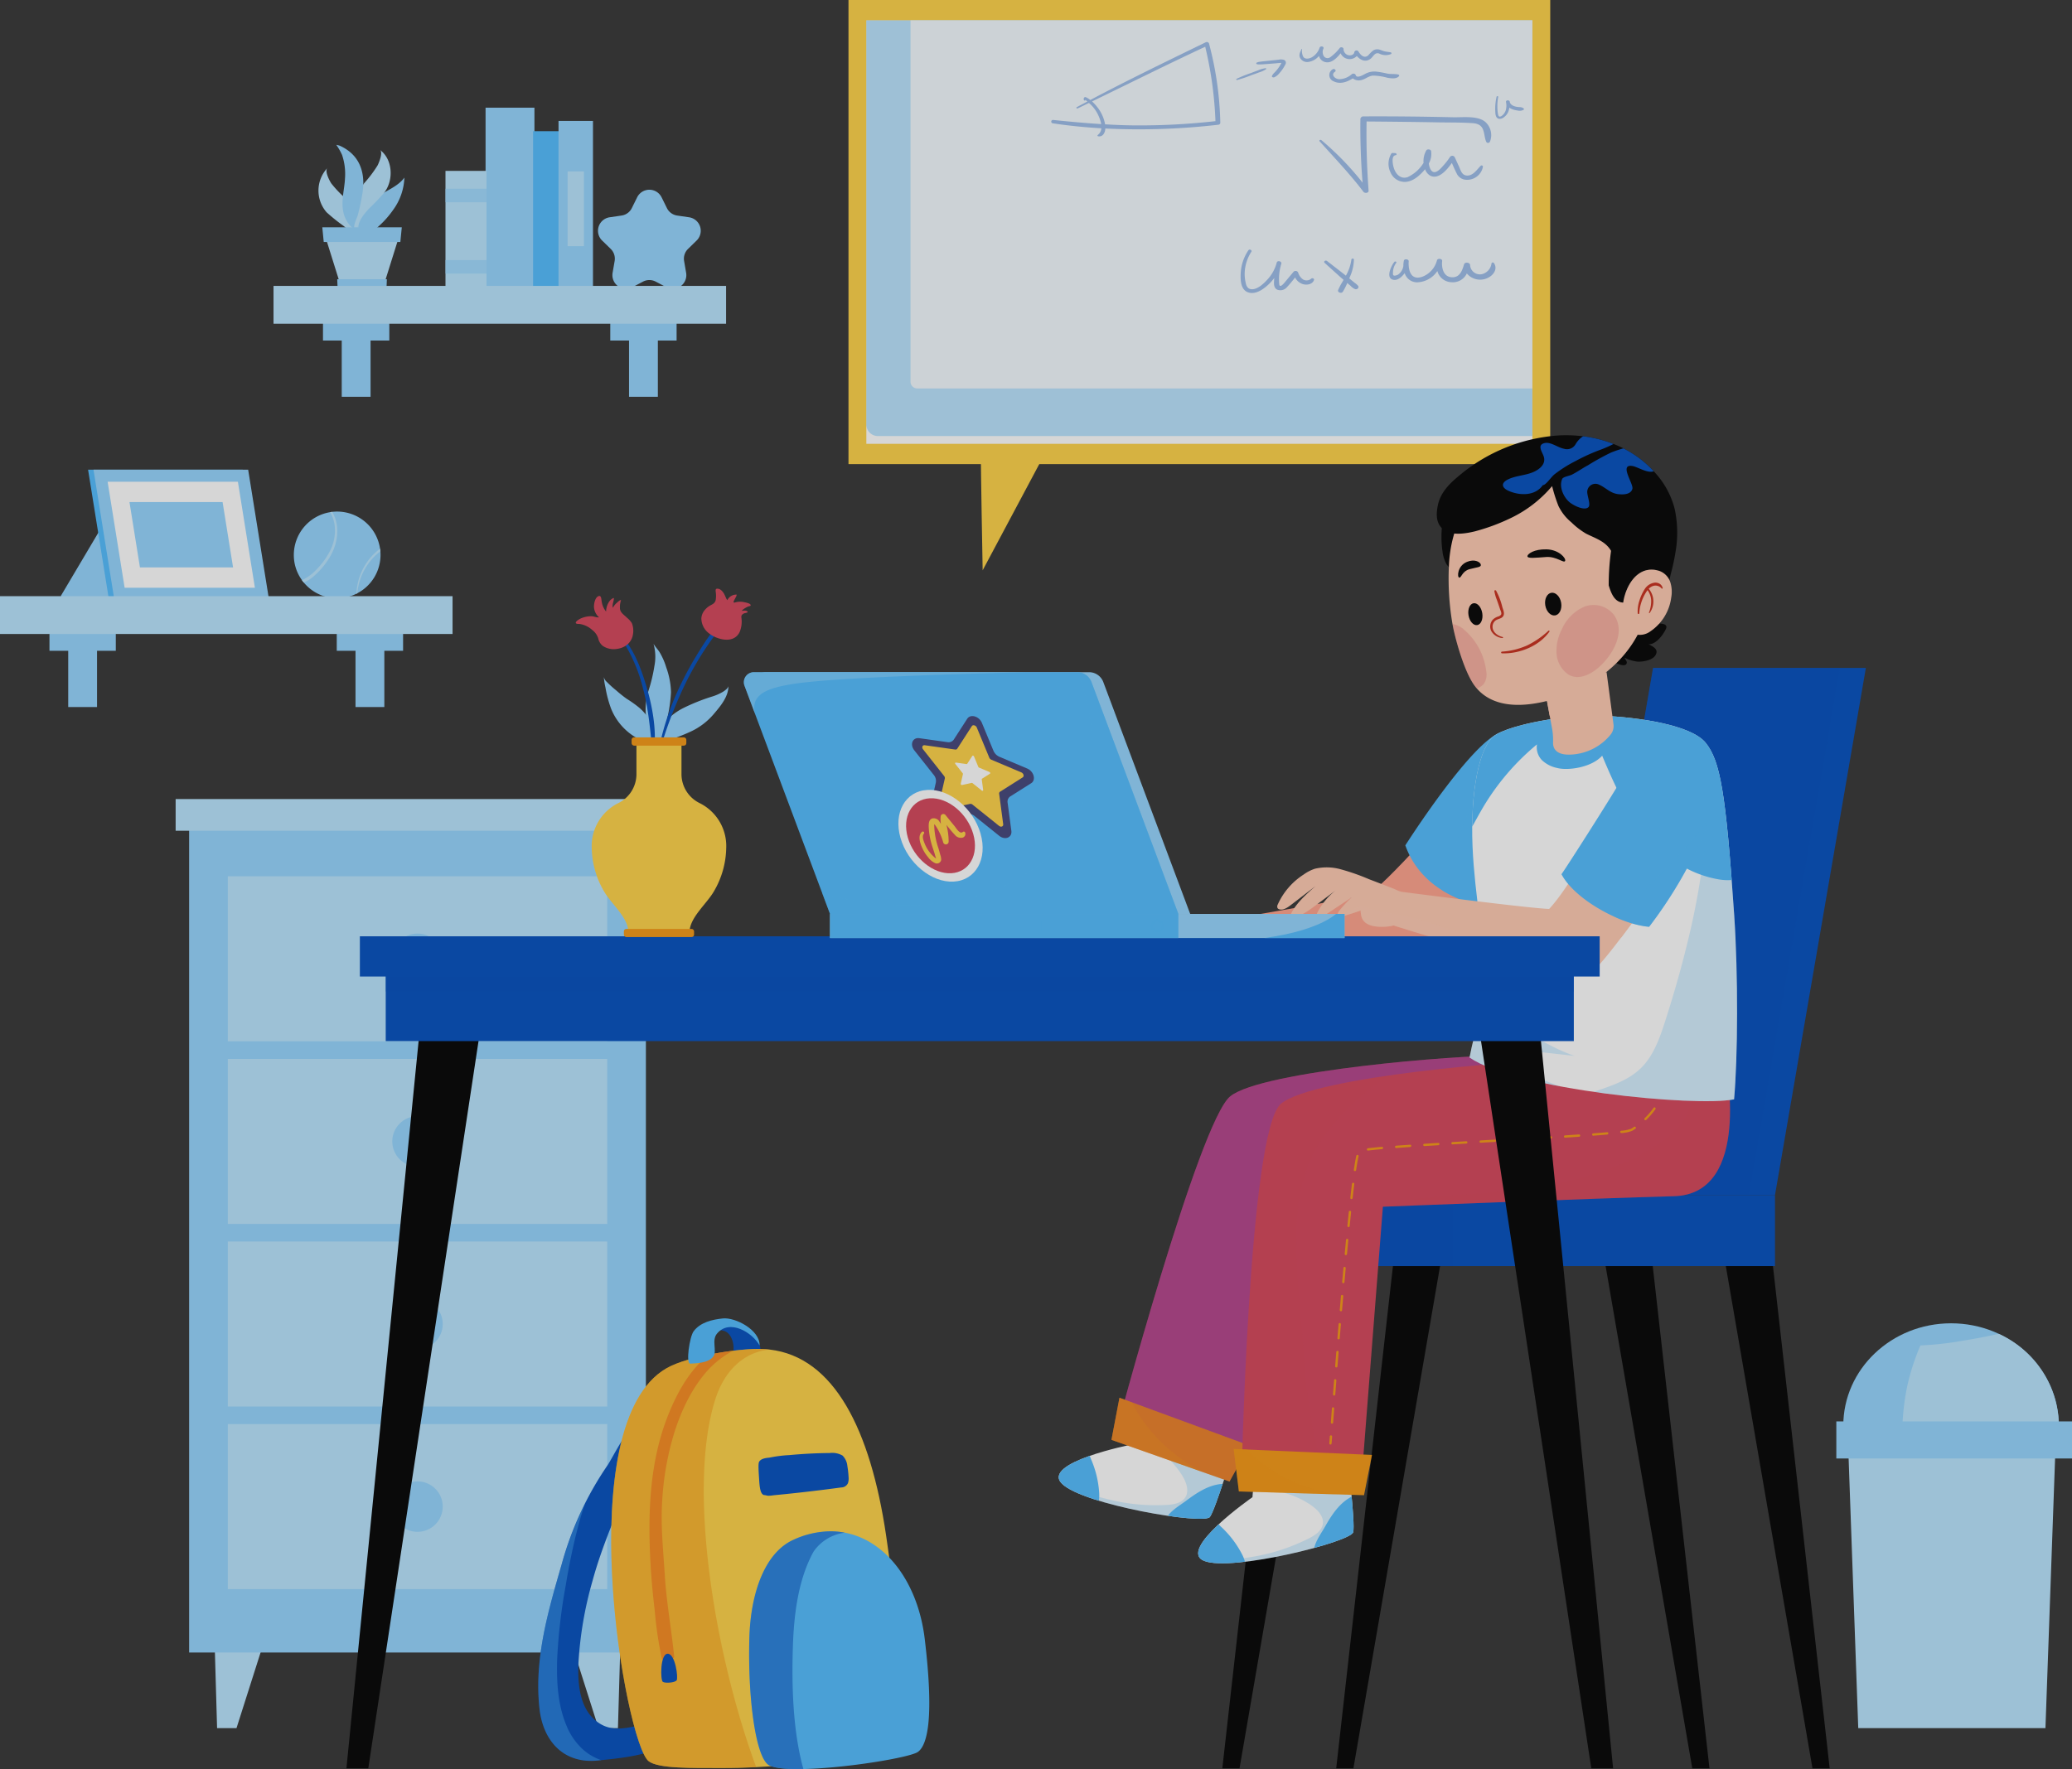<svg xmlns="http://www.w3.org/2000/svg" xmlns:xlink="http://www.w3.org/1999/xlink" width="531.728" height="454.121" viewBox="0 0 531.728 454.121"><rect x="0" y="0" width="531.728" height="454.121" fill="#333333" stroke="none"/><defs><style>.a,.j{fill:#fff;}.ad,.ae,.b{fill:#ffc9b0;}.aj,.c{opacity:0.8;}.d{fill:#b8e5ff;}.ak,.e,.g{fill:#94d5ff;}.ab,.aj,.al,.am,.f,.i,.m,.s{fill:#50bcff;}.g{opacity:0.68;}.h{fill:#ffd245;}.i{opacity:0.4;}.j{opacity:0.83;}.k{opacity:0.36;}.l,.p,.q{fill:#004dbe;}.ab,.m{opacity:0.38;}.n,.w,.y{fill:#f59711;}.ak,.n{opacity:0.51;}.o{fill:#f55e11;opacity:0.5;}.p{opacity:0.54;}.q{opacity:0.45;}.ab,.ad,.ae,.ai,.al,.q,.s,.v,.x,.y,.z{mix-blend-mode:multiply;isolation:isolate;}.r{clip-path:url(#a);}.s{opacity:0.24;}.t{clip-path:url(#b);}.u,.x,.z{fill:#d44459;}.v{fill:#663bff;opacity:0.29;}.ae,.x{opacity:0.3;}.y{opacity:0.27;}.z{opacity:0.1;}.aa{fill:#ffa18b;}.ac{clip-path:url(#c);}.af{clip-path:url(#d);}.ag{opacity:0.21;}.ah{fill:#c72c19;}.al{opacity:0.35;}.am{opacity:0.46;}.an{fill:#414379;}</style><clipPath id="a"><path class="a" d="M191.442,364.052s-23.329,4.62-17.882,10.047,36.477,10.619,37.972,8.547,6.1-17.459,6.1-17.459l-21.543-9.731Z" transform="translate(-172.735 -355.456)"/></clipPath><clipPath id="b"><path class="a" d="M216.935,375.656s-19.52,13.585-12.356,16.373,37.675-4.894,38.215-7.393-1.41-18.44-1.41-18.44l-23.636-.278Z" transform="translate(-202.999 -365.918)"/></clipPath><clipPath id="c"><path class="a" d="M329.823,255.593c-2.151-31.634-3.6-39.5-7.3-44.133-3.667-4.589-17.2-6.6-26.723-6.969s-23.431,2.318-27.388,5.03-6.342,14.248-5.729,28.589c.531,12.422,3.145,25.624,3.039,31.373-.194,10.673-2.29,14.789-3.813,22.731,11.907,8.287,58,12.73,67.887,10.746C330.772,292.167,330.863,270.908,329.823,255.593Z" transform="translate(-261.912 -204.457)"/></clipPath><clipPath id="d"><path class="b" d="M277.926,197.372l16.231-2.348,1.775,13.377a3.48,3.48,0,0,1-.784,2.7,13.893,13.893,0,0,1-9.182,5c-4.978.582-5.607-1.7-5.538-3.125a17.166,17.166,0,0,0-.345-3.95Z" transform="translate(-277.926 -195.024)"/></clipPath></defs><g class="c" transform="translate(57.08 -49.076)"><g transform="translate(-57.08 76.717)"><g transform="translate(45.074 177.472)"><g transform="translate(10.006 216.56)"><path class="d" d="M-4.878,427.684H-9.86l-.63-21.933H2.1Z" transform="translate(10.49 -405.751)"/><path class="d" d="M73.916,427.684H78.9l.631-21.933H66.94Z" transform="translate(24.601 -405.751)"/></g><rect class="e" width="117.218" height="215.52" transform="translate(3.461 3.557)"/><g transform="translate(13.387 19.832)"><rect class="d" width="97.367" height="42.351"/><circle class="e" cx="6.478" cy="6.478" r="6.478" transform="translate(42.205 14.697)"/><g transform="translate(0 46.873)"><rect class="d" width="97.367" height="42.351"/><circle class="e" cx="6.478" cy="6.478" r="6.478" transform="translate(42.205 14.697)"/></g><g transform="translate(0 93.746)"><rect class="d" width="97.367" height="42.351"/><circle class="e" cx="6.478" cy="6.478" r="6.478" transform="translate(42.205 14.697)"/></g><g transform="translate(0 140.619)"><rect class="d" width="97.367" height="42.351"/><circle class="e" cx="6.478" cy="6.478" r="6.478" transform="translate(42.205 14.697)"/></g></g><rect class="d" width="124.14" height="8.135" transform="translate(0)"/></g><g transform="translate(0 0)"><g transform="translate(70.192)"><g transform="translate(11.535 9.532)"><path class="e" d="M20.217,104.028c-1.4-3.885,1.53-8.9,5.36-11.416,2.557-1.682,5.521-2.762,7.1-4.976a14.943,14.943,0,0,1-2.86,8.254A24.445,24.445,0,0,1,20.217,104.028Z" transform="translate(-10.627 -79.221)"/><path class="d" d="M21.638,105.757c.54-2.14-1.719-4.167-3.153-5.331a47.522,47.522,0,0,1-4.344-3.491A8.475,8.475,0,0,1,14.4,85.5c-.885.76.492,3.327.917,3.989a28.114,28.114,0,0,0,3.856,4.018C22.244,96.652,22.767,101.275,21.638,105.757Z" transform="translate(-12.05 -79.61)"/><path class="d" d="M20.971,102.377c-.706-1.96,1.331-4.329,2.63-5.711a54.068,54.068,0,0,0,3.926-4.14c2.444-3.236,2.1-8.579-1.192-10.925.921.577-.2,3.281-.56,3.991a31.471,31.471,0,0,1-3.418,4.548C19.619,93.719,19.493,98.271,20.971,102.377Z" transform="translate(-10.596 -80.321)"/><path class="e" d="M20.569,102.059c-.7-.169-1.383-1.1-1.719-1.591a7.745,7.745,0,0,1-1.2-3.118c-.462-2.775.381-5.49.5-8.166a15.2,15.2,0,0,0-.746-6.061,14.987,14.987,0,0,0-1.488-2.593,4.15,4.15,0,0,1,.927.235c5.546,2.5,6.717,7.648,5.659,12.917A47.262,47.262,0,0,1,21.426,98.6C21.1,99.633,20.306,101.018,20.569,102.059Z" transform="translate(-11.346 -80.518)"/><g transform="translate(0.983 21.175)"><path class="d" d="M28.71,112.389H17.278l-3.749-11.965H32.459Z" transform="translate(-12.763 -98.066)"/><path class="e" d="M28.783,111.6H16.2l-.079-1.891H28.861Z" transform="translate(-12.29 -96.374)"/><path class="e" d="M32.909,102.206H13.252l-.371-3.776h20.4Z" transform="translate(-12.881 -98.43)"/></g></g><path class="e" d="M89.048,92.222l1.365,2.765A3.5,3.5,0,0,0,93.047,96.9l3.053.445a3.5,3.5,0,0,1,1.939,5.967l-2.208,2.153a3.5,3.5,0,0,0-1.006,3.1l.521,3.041a3.5,3.5,0,0,1-5.077,3.687l-2.731-1.435a3.5,3.5,0,0,0-3.256,0l-2.73,1.435a3.5,3.5,0,0,1-5.077-3.687L77,108.563a3.5,3.5,0,0,0-1.006-3.1l-2.21-2.153a3.5,3.5,0,0,1,1.939-5.967l3.054-.445a3.5,3.5,0,0,0,2.634-1.914l1.365-2.765A3.5,3.5,0,0,1,89.048,92.222Z" transform="translate(10.542 -69.21)"/><g transform="translate(44.13)"><rect class="e" width="12.542" height="46.204" transform="translate(10.286)"/><rect class="f" width="7.15" height="40.168" transform="translate(22.483 6.035)"/><rect class="d" width="10.533" height="29.979" transform="translate(0 16.224)"/><rect class="g" width="10.533" height="3.477" transform="translate(0 20.803)"/><rect class="g" width="10.533" height="3.477" transform="translate(0 39.111)"/><rect class="e" width="8.84" height="42.804" transform="translate(29.011 3.4)"/><rect class="d" width="4.179" height="19.176" transform="translate(31.341 16.37)"/></g><g transform="translate(0 45.752)"><g transform="translate(12.695 8.857)"><g transform="translate(73.726 0)"><rect class="e" width="7.395" height="17.96" transform="translate(12.208 19.603) rotate(180)"/><rect class="e" width="17.02" height="5.165" transform="translate(17.02 5.165) rotate(180)"/></g><g transform="translate(0 0)"><rect class="e" width="7.395" height="17.96" transform="translate(12.208 19.603) rotate(180)"/><rect class="e" width="17.02" height="5.165" transform="translate(17.02 5.165) rotate(180)"/></g></g><rect class="d" width="116.137" height="9.708" transform="translate(116.137 9.708) rotate(180)"/></g></g><g transform="translate(0 92.931)"><g transform="translate(15.626)"><path class="e" d="M-22.2,158.771h-7.539a.623.623,0,0,0-.593.43l-13.487,22.756a.783.783,0,0,0,.7,1.029h13.126a.624.624,0,0,0,.593-.43l7.9-22.757A.783.783,0,0,0-22.2,158.771Z" transform="translate(43.863 -149.658)"/><path class="f" d="M-37.96,151.063H1.732l5.354,33.378H-32.607Z" transform="translate(44.938 -151.063)"/><path class="e" d="M-36.785,151.063H2.908l5.354,33.378H-31.431Z" transform="translate(45.152 -151.063)"/><path class="a" d="M-33.717,153.67H-.289l4.365,27.214H-29.352Z" transform="translate(45.711 -150.588)"/><path class="e" d="M-28.978,158.088h23.9l2.689,16.766h-23.9Z" transform="translate(46.575 -149.782)"/></g><g transform="translate(75.4 10.746)"><path class="e" d="M28.948,171.277a11.1,11.1,0,0,1-5.958,9.848.894.894,0,0,1-.213.106,10.885,10.885,0,0,1-4.954,1.17,11.107,11.107,0,0,1-8.571-4.043,5.8,5.8,0,0,1-.461-.6A10.958,10.958,0,0,1,6.7,171.277a11.135,11.135,0,0,1,9.316-10.971c.177-.035.355-.059.532-.083a11.144,11.144,0,0,1,12.283,9.47c.035.225.059.449.083.674C28.936,170.662,28.948,170.969,28.948,171.277Z" transform="translate(-6.698 -160.152)"/><path class="d" d="M15.514,171.987a20.349,20.349,0,0,1-3.925,4.67,9.243,9.243,0,0,1-2.66,1.691,5.8,5.8,0,0,1-.461-.6,11.817,11.817,0,0,0,3.629-2.636A18.969,18.969,0,0,0,15.786,170a11.336,11.336,0,0,0,1.052-6.479,9.036,9.036,0,0,0-.934-2.861,2.933,2.933,0,0,0-.213-.366c.177-.035.355-.059.532-.083.13.213.236.426.331.615C18.328,164.421,17.536,168.677,15.514,171.987Z" transform="translate(-6.375 -160.141)"/><path class="d" d="M26.434,168.9a12.584,12.584,0,0,0-1.371,1.147,15.328,15.328,0,0,0-4.552,9.612.893.893,0,0,1-.213.106,15.133,15.133,0,0,1,4.386-10.108,14.774,14.774,0,0,1,1.667-1.431C26.387,168.447,26.41,168.671,26.434,168.9Z" transform="translate(-4.22 -158.681)"/></g><g transform="translate(0 32.462)"><g transform="translate(12.695 8.857)"><g transform="translate(73.726 0)"><rect class="e" width="7.395" height="17.959" transform="translate(12.208 19.603) rotate(180)"/><rect class="e" width="17.02" height="5.165" transform="translate(17.02 5.165) rotate(180)"/></g><g transform="translate(0 0)"><rect class="e" width="7.395" height="17.959" transform="translate(12.208 19.603) rotate(180)"/><rect class="e" width="17.02" height="5.165" transform="translate(17.02 5.165) rotate(180)"/></g></g><rect class="d" width="116.136" height="9.708" transform="translate(116.136 9.708) rotate(180)"/></g></g></g><g transform="translate(471.25 312.045)"><ellipse class="e" cx="27.661" cy="26.273" rx="27.661" ry="26.273" transform="translate(1.785 0)"/><path class="d" d="M397.385,361.56h-53.34l2.65,74.177h48.039Z" transform="translate(-341.071 -331.817)"/><rect class="e" width="60.478" height="9.518" transform="translate(0 25.183)"/><g transform="translate(17.009 2.709)"><path class="d" d="M360.49,341.663a58.154,58.154,0,0,0-3.415,10.6,63.861,63.861,0,0,0-1.157,8.906h40.056a26.24,26.24,0,0,0-15.383-22.473c-3.309.747-6.664,1.349-10.011,1.893A78.724,78.724,0,0,1,360.49,341.663Z" transform="translate(-355.917 -338.693)"/></g></g></g><g transform="translate(160.664 49.076)"><rect class="h" width="180.087" height="119.137"/><path class="h" d="M155.852,148.34c-.09.442.442,29.043.442,29.043l15.4-28.9Z" transform="translate(-121.863 -30.987)"/><g transform="translate(4.583 5.211)"><rect class="a" width="170.921" height="108.715"/><g transform="translate(0 0.003)"><path class="i" d="M0,0H170.92a0,0,0,0,1,0,0V106.718a0,0,0,0,1,0,0H2.957A2.957,2.957,0,0,1,0,103.761V0A0,0,0,0,1,0,0Z"/><path class="j" d="M0,0H159.582a0,0,0,0,1,0,0V94.49a0,0,0,0,1,0,0H1.716A1.716,1.716,0,0,1,0,92.774V0A0,0,0,0,1,0,0Z" transform="translate(11.338)"/><g class="k" transform="translate(47.437 5.578)"><path class="l" d="M278.082,73.026c-1.934-1.7-5.773-1.17-8.317-1.229-7.652-.175-15.306-.263-22.962-.222a.75.75,0,0,0-.807.638q-.1,8.2.559,16.374a73.369,73.369,0,0,0-10.584-10.923c-.224-.181-.667.056-.464.282,3.849,4.291,7.835,8.453,11.268,12.987.342.451,1.365.338,1.321-.271-.425-5.917-.618-11.85-.513-17.777,6.071.048,12.144.11,18.214.222,3,.055,6.048,0,9.037.209,3.361.232,2.628,2.864,3.447,4.774a.533.533,0,0,0,.942.015A4.53,4.53,0,0,0,278.082,73.026Z" transform="translate(-166.647 -52.491)"/><path class="l" d="M272.15,81.984c-.937.893-2.119,2.9-3.918,2.454-1.034-.259-1.3-1.477-1.636-2.193q-.558-1.209-1.107-2.419a.731.731,0,0,0-1.2-.149,17.988,17.988,0,0,1-1.732,2.247c-.465.51-1.632,1.977-2.592,1.649-.758-.259-1.049-1.47-1.145-2.172a5.031,5.031,0,0,0,.588-3.2c-.076-.451-1-.577-1.233-.153a5.536,5.536,0,0,0-.709,3.194,9.44,9.44,0,0,1-4.1,3.671c-1.876.6-3.03-.918-3.477-2.2-.247-.7-.851-3.309.414-3.432.389-.038.278-.517-.076-.537l-.678-.041a.413.413,0,0,0-.348.157,5.077,5.077,0,0,0-.21,4.839,3.973,3.973,0,0,0,4.036,2.415c1.97-.232,3.483-1.7,4.591-2.943.089-.1.153-.206.237-.307a3.023,3.023,0,0,0,1.34,1.672c2.133,1.073,4.313-1.52,5.536-3.269.385.877.768,1.755,1.2,2.615a2.806,2.806,0,0,0,2.219,1.68,4.112,4.112,0,0,0,4.552-3.3A.332.332,0,0,0,272.15,81.984Z" transform="translate(-161.913 -50.229)"/><path class="l" d="M275.849,70.9a1.834,1.834,0,0,0-1.15-.331,5.025,5.025,0,0,1-1.215-.218c-.56-.185-1.122-.6-1.189-1.118-.033-.51-.987-.536-.976-.015,0,.037.019.07.022.106h-.007a4.272,4.272,0,0,1-.075,2.066,2.849,2.849,0,0,1-.524.95c-.194.232-.623.675-1,.675-.356,0-.432-.473-.472-.693a10.883,10.883,0,0,1-.146-1.47,13.17,13.17,0,0,1,.209-2.915c.034-.188-.363-.24-.408-.052a13.572,13.572,0,0,0-.36,2.745,12.983,12.983,0,0,0,.038,1.381,2.608,2.608,0,0,0,.211,1.008,1.022,1.022,0,0,0,.723.556,1.653,1.653,0,0,0,1.219-.371,3.311,3.311,0,0,0,1.235-1.636,5.208,5.208,0,0,0,.2-.865,3.229,3.229,0,0,0,.582.341,5.367,5.367,0,0,0,1.523.4,2.075,2.075,0,0,0,1.542-.18A.227.227,0,0,0,275.849,70.9Z" transform="translate(-154.61 -53.871)"/><path class="l" d="M238.7,104.16a1.821,1.821,0,0,1-1.969.194,3.274,3.274,0,0,1-1.327-1.834.73.73,0,0,0-1.2-.147l-1.827,2.189c-.271.325-1.617,2.176-1.811,1.05a13.531,13.531,0,0,1,.529-5.349c.161-.633-1.019-.925-1.182-.286a10.085,10.085,0,0,1-2.264,4.215c-.852.959-2.765,2.94-4.459,2.595-1-.206-1.167-1.226-1.312-1.936a9.958,9.958,0,0,1-.17-2.606A10.671,10.671,0,0,1,223.4,97.21c.262-.416-.488-.8-.764-.382a11.577,11.577,0,0,0-1.972,5.9c-.063,1.493-.115,4.226,1.939,4.908s4.189-1.062,5.379-2.208a12.222,12.222,0,0,0,1.3-1.5v.012c-.046.86-.345,2.355.649,2.941a2.184,2.184,0,0,0,2.6-.589c.754-.788,1.425-1.64,2.1-2.484a3.341,3.341,0,0,0,2.048,1.721c1.162.31,2.469-.05,2.8-1.083C239.6,104.05,238.978,103.837,238.7,104.16Z" transform="translate(-172.034 -43.37)"/><path class="l" d="M245.1,105.364a3.964,3.964,0,0,0-.888-.792l-1.021-.839c-.127-.1-.258-.2-.385-.31.1-.226.2-.449.293-.676A11.433,11.433,0,0,0,244,98.6c0-.344-.61-.348-.645-.011a11.394,11.394,0,0,1-1.327,3.978c-.027.052-.06.1-.087.157-.251-.2-.495-.406-.749-.6l-4.094-3.168c-.4-.308-.986.15-.614.485l3.836,3.462c.334.3.682.593,1.025.889-.112.2-.218.4-.331.593a15.826,15.826,0,0,0-1.064,2.036c-.222.582.841.99,1.207.44a15.978,15.978,0,0,0,1.055-2.04c.031-.067.056-.136.087-.2l.9.766a3.212,3.212,0,0,0,1.117.795C244.905,106.341,245.354,105.777,245.1,105.364Z" transform="translate(-166.317 -42.756)"/><path class="l" d="M275.453,99.444a.343.343,0,0,0-.6.124,3.251,3.251,0,0,1-2.39,2.735,2.52,2.52,0,0,1-3.1-2.276c.03-.727-1.355-.93-1.567-.2-.349,1.2-.908,3.174-2.756,3.285-2.641.155-3.033-2.625-2.847-4.166.075-.625-1.165-.784-1.334-.17a6.145,6.145,0,0,1-3.885,4.25c-3.114.983-3.5-2.258-3.369-4,.037-.577-1.11-.747-1.25-.158-.01.044-.011.094-.02.139h-.005c0,.014,0,.031,0,.044a5.618,5.618,0,0,0-.094,1.154,3.278,3.278,0,0,1-1.381,2.24c-.319.184-.905.353-1.15.183-.214-.149-.132-.783-.117-1.055a4.114,4.114,0,0,1,.821-2.163c.184-.259-.271-.479-.48-.24-.754.859-2.5,4.447-.025,4.628,1.068.078,2.02-.927,2.547-1.57.046-.057.075-.117.119-.175a3.329,3.329,0,0,0,3.579,2.34,6.478,6.478,0,0,0,4.807-2.877,3.866,3.866,0,0,0,3.607,2.873,3.954,3.954,0,0,0,3.956-2.255,4.436,4.436,0,0,0,4.042,1.557C274.863,103.371,276.744,101.225,275.453,99.444Z" transform="translate(-161.859 -42.737)"/><path class="l" d="M225.489,57.927a.613.613,0,0,0-.828-.292c-9.931,4.844-19.925,9.663-29.63,14.817a5.9,5.9,0,0,0-1.114-.706.386.386,0,0,0-.461.091.557.557,0,0,0-.008.7c.112.139.361.057.326-.106l.005-.019q.245.221.5.438c-.9.48-1.812.945-2.707,1.432-.241.132-.034.451.224.329.965-.462,1.921-.94,2.885-1.4a9.882,9.882,0,0,1,1.075,1.076,9.5,9.5,0,0,1,1.512,2.509,9.088,9.088,0,0,1,.556,1.844c-4.1-.259-8.191-.634-12.3-1.062a.434.434,0,1,0-.161.854c4.113.63,8.3,1.036,12.5,1.286a2.355,2.355,0,0,1-.92,1.717.185.185,0,0,0,.1.33c1.143.218,1.662-.8,1.8-1.56a3.769,3.769,0,0,0,.033-.432,177.406,177.406,0,0,0,29.06-.975.532.532,0,0,0,.458-.476A86.068,86.068,0,0,0,225.489,57.927ZM206.326,78.973c-2.513-.02-5.007-.131-7.5-.274a9.052,9.052,0,0,0-.428-1.6,10.067,10.067,0,0,0-1.706-2.985,11.977,11.977,0,0,0-1.21-1.293c9.678-4.683,19.266-9.483,29.037-14.038a97.188,97.188,0,0,1,2.629,19.1A174.239,174.239,0,0,1,206.326,78.973Z" transform="translate(-184.995 -57.577)"/><path class="l" d="M227.337,62.5a7.162,7.162,0,0,0-1.872.537c-.615.217-1.218.455-1.825.689a34.568,34.568,0,0,0-3.727,1.5c-.18.1-.08.352.146.3a34.973,34.973,0,0,0,3.773-1.28c.615-.22,1.234-.43,1.84-.667a6.938,6.938,0,0,0,1.79-.817A.153.153,0,0,0,227.337,62.5Z" transform="translate(-172.332 -55.787)"/><path class="l" d="M230.783,61a2.508,2.508,0,0,0-1.448-.079l-1.86.195-1.86.195c-.31.033-.618.061-.923.117a3.184,3.184,0,0,0-.965.225c-.207.116-.175.345.057.421a2.306,2.306,0,0,0,.739.048c.269,0,.532,0,.8-.022l1.6-.123,1.6-.123c.491-.038,1.006-.119,1.5-.11h.016a4.1,4.1,0,0,1-.245.473,9.845,9.845,0,0,1-.656.994,10.463,10.463,0,0,1-.753.889c-.14.149-.293.289-.428.442a2.566,2.566,0,0,0-.326.528c-.147.273.29.473.558.365a3.265,3.265,0,0,0,1.226-.929,10.149,10.149,0,0,0,.915-1.14,9.9,9.9,0,0,0,.713-1.21A.8.8,0,0,0,230.783,61Z" transform="translate(-170.962 -56.385)"/><path class="l" d="M255.124,59.912c-.475-.08-.96-.128-1.429-.222-.522-.1-.937-.329-1.436-.466a1.986,1.986,0,0,0-1.6.2,8.333,8.333,0,0,0-1.263,1.235c-1.08.99-2.07-.139-2.565-1a.593.593,0,0,0-1.042.214c-.067.751-1.132,1-1.818.671a1.638,1.638,0,0,1-.945-1.484c-.015-.434-.7-.614-.993-.237a11.689,11.689,0,0,1-2.415,2.347,1.157,1.157,0,0,1-1.784-.536,2.048,2.048,0,0,1,.049-1.706c.184-.532-.746-.738-.986-.24a4.5,4.5,0,0,1-1.8,2.374c-.649.442-1.874.765-2.381.031a3.193,3.193,0,0,1-.337-1.985c.01-.07-.117-.079-.142-.018-.325.806-.8,1.5-.3,2.362a2.058,2.058,0,0,0,1.931.946,4.344,4.344,0,0,0,2.857-1.556,2.172,2.172,0,0,0,1.812,1.615c1.467.251,2.828-1.148,3.739-2.294a2.536,2.536,0,0,0,4.158.7c.888,1,2.224,1.75,3.581.66.683-.55,1.034-1.677,2.148-1.3a3.613,3.613,0,0,0,3.026.146A.244.244,0,0,0,255.124,59.912Z" transform="translate(-168.004 -57.275)"/><path class="l" d="M255.029,64.073c-.879-.213-1.846-.052-2.763-.229a27.092,27.092,0,0,0-2.855-.517,5.03,5.03,0,0,0-2.595.434c-.495.235-2.435,1.5-2.715.443-.1-.371-.663-.462-.982-.229a5.057,5.057,0,0,1-3.27,1.3c-1.134-.083-2.182-1.2-1.046-1.924.435-.275-.128-.91-.577-.64a1.717,1.717,0,0,0,.292,3.136c1.684.806,3.453.1,4.845-.784a2.416,2.416,0,0,0,1.736.511c1.313-.091,2.154-1.122,3.462-1.227a15.217,15.217,0,0,1,3.7.559c.983.166,2.309.357,2.966-.415C255.352,64.339,255.231,64.121,255.029,64.073Z" transform="translate(-165.965 -55.735)"/></g></g></g></g><g transform="translate(81.053 387.488)"><path class="l" d="M98.691,338.161c1.449,0,2.461.227,3.295,1.531a5.794,5.794,0,0,1,.8,2.6c.071.763-.17,1.776.471,2.234a6.333,6.333,0,0,0,3.979.569c2.016-.279,2.983-1.3,2.2-3.239a8.185,8.185,0,0,0-4.028-4.205,11.382,11.382,0,0,0-4.417-1.3,2.375,2.375,0,0,0-1.717.608C99.026,337.168,98.3,337.83,98.691,338.161Z" transform="translate(-52.687 -335.138)"/><path class="l" d="M87.845,356.5c-3.233-1.058-8.95,10.841-10.333,12.81a84.382,84.382,0,0,0-11.73,25.332c-3.492,12.121-7.118,24.334-5.71,37.083.913,8.254,6.132,14.266,15.023,13.331,4.217-.443,12.4-1.121,15.886-3.543,1.59-1.105,1.7-2.548.32-4.507-1.4-2-2.419-1.582-4.821-1.105-4.535.9-8.447,2.115-12.358-1.4-3.847-3.452-4.258-9.532-4.052-14.414a95.912,95.912,0,0,1,3.594-21.067c2.374-8.766,5.942-16.69,9.227-25.1,1.455-3.723,3.551-7.644,4.386-11.553.5-2.334-.035-4.187.794-6.358C87.68,355.962,87.2,355.914,87.845,356.5Z" transform="translate(-59.761 -331.559)"/><path class="m" d="M71.324,438.757a16.881,16.881,0,0,1-4.339-6.248c-2.227-5.307-2.55-11.31-2.372-17A142.011,142.011,0,0,1,66.781,396.7c.868-5.209,1.908-10.394,3.269-15.5q.768-2.885,1.712-5.7a93.342,93.342,0,0,0-5.98,15.588c-3.492,12.121-7.118,24.334-5.71,37.082.913,8.256,6.132,14.267,15.023,13.332q.4-.043.839-.086A13.966,13.966,0,0,1,71.324,438.757Z" transform="translate(-59.761 -328.003)"/><g transform="translate(18.722 7.843)"><path class="h" d="M146.3,443.894c-2.166,2.1-18.424,4.664-33.5,5.43-3.148.15-6.214.233-9.111.216-7.147-.033-16.042.233-18.524-1.782-5.914-4.781-20.405-86.472,4.631-100.832,5.731-3.282,19.34-5.181,24.6-4.948.632.034,1.25.067,1.849.15,16.558,1.933,25.853,20.506,29.884,47.658C151.562,426.27,150.047,440.279,146.3,443.894Z" transform="translate(-75.597 -341.958)"/><path class="n" d="M112.8,449.321c-3.145.154-6.219.236-9.115.225-7.141-.036-16.043.225-18.526-1.785-5.911-4.788-20.405-86.469,4.634-100.833,2.542-1.454,6.621-2.636,10.841-3.488,2.081-.414,4.209-.757,6.183-.993a51.313,51.313,0,0,1,7.578-.473c.638.036,1.253.071,1.856.154-6.408.615-11.562,5.166-14,12.945C95.02,378.21,102.338,421.019,112.8,449.321Z" transform="translate(-75.597 -341.958)"/><path class="o" d="M105.3,342.372a24.526,24.526,0,0,0-6.372,4.918c-4.031,4.445-6.774,10.2-8.595,15.889a73.408,73.408,0,0,0-3.168,17.663c-.426,6.349.26,12.626.65,18.963.437,7.117,1.714,14.009,2.424,21.091.047.52-1.525.946-1.986.674-.532.13-1.1.13-1.17-.142a99.424,99.424,0,0,1-1.832-12.413c-.485-4.043-.863-8.11-1.088-12.177-.686-12.449-.272-25.406,4.232-37.181,2.175-5.687,5.3-11.6,9.943-15.641.26-.225.508-.437.78-.65C101.2,342.951,103.33,342.608,105.3,342.372Z" transform="translate(-74.083 -341.883)"/></g><path class="l" d="M130.373,367.917a4.366,4.366,0,0,0-1.244-2.7,5.327,5.327,0,0,0-3.295-.648q-4.958.032-10.372.534a32.715,32.715,0,0,0-4.951.623c-.363.091-2.194.054-2.788,1.094-.283.493-.114,2.6,0,4.412.129,2.038.27,3.781,1.206,4.122.4,0,.76.16,1.147.183a9.3,9.3,0,0,0,1.371-.128q1.415-.135,2.8-.275,2.662-.27,5.207-.563,4.877-.559,9.353-1.166a1.9,1.9,0,0,0,1.717-1.1,3.871,3.871,0,0,0,.157-1.55A23.325,23.325,0,0,0,130.373,367.917Z" transform="translate(-51.048 -329.995)"/><path class="f" d="M92.845,346.948c-1.206.066-.189-6.9.856-8.3,1.721-2.311,4.77-3.011,7.5-3.3,3.146-.332,9.522,2.917,9.437,6.954-1.854-3.346-7.735-6.96-10.962-3.03-1.406,1.712.052,4.384-.88,5.788C97.588,346.873,94.051,346.882,92.845,346.948Z" transform="translate(-53.831 -335.324)"/><g transform="translate(54.117 54.673)"><path class="f" d="M148.872,438.175c-1.9,1.432-18.457,4.2-29.418,4.414-3.932.083-7.147-.167-8.712-.916-3.449-1.616-5.6-17.025-5.147-32.783.332-11.66,4.048-21.855,11.261-25.12a23.145,23.145,0,0,1,9.461-2.2,19.082,19.082,0,0,1,3.8.35c10.762,2.049,18.757,13.026,20.473,27.219C152.937,428.729,151.471,436.242,148.872,438.175Z" transform="translate(-105.536 -381.57)"/><path class="p" d="M130.115,381.921a11.4,11.4,0,0,0-8.062,4.88c-3.965,7.213-5.048,16.225-5.3,24.6-.3,9.661-.033,21.355,2.7,31.184-3.932.083-7.147-.167-8.712-.916-3.449-1.616-5.6-17.025-5.147-32.783.332-11.66,4.048-21.855,11.261-25.12a23.145,23.145,0,0,1,9.461-2.2A19.082,19.082,0,0,1,130.115,381.921Z" transform="translate(-105.536 -381.57)"/></g><path class="l" d="M88.107,408.15c1.958-.026,2.752,6.221,2.3,6.824s-2.93.813-3.557.377S86.151,408.175,88.107,408.15Z" transform="translate(-54.896 -322.053)"/></g><g transform="translate(214.615 160.798)"><g transform="translate(41.983 59.729)"><g transform="translate(0 150.328)"><path d="M212.663,453.407h-4.417l14.923-132.152h12.288Z" transform="translate(-208.247 -321.255)"/><path d="M339.866,453.407h4.417L329.359,321.255H317.071Z" transform="translate(-188.415 -321.255)"/><path d="M313.771,453.407h4.417L303.265,321.255H290.977Z" transform="translate(-193.17 -321.255)"/><path d="M237.384,453.407h-4.417L247.89,321.255h12.288Z" transform="translate(-203.742 -321.255)"/></g><path class="l" d="M359.953,194.1l-23.321,135.33h-54.6L305.348,194.1Z" transform="translate(-194.801 -194.099)"/><path class="q" d="M353.29,194.1l-23.321,135.33H282.027L305.348,194.1Z" transform="translate(-194.801 -194.099)"/><rect class="l" width="128.997" height="18.217" transform="translate(12.834 135.331)"/><rect class="q" width="46.313" height="18.217" transform="translate(12.834 135.331)"/></g><g transform="translate(0 250.491)"><path class="a" d="M191.442,364.052s-23.329,4.62-17.882,10.047,36.477,10.619,37.972,8.547,6.1-17.459,6.1-17.459l-21.543-9.731Z" transform="translate(-172.735 -355.456)"/><g class="r"><path class="f" d="M200.947,375.755c2.713-2.038,5.65-4.05,9.019-4.446.617-.073,1.368-.026,1.682.511a1.543,1.543,0,0,1,.13.934,10.515,10.515,0,0,1-2.192,4.9,17.131,17.131,0,0,1-3.751,4.033,8.178,8.178,0,0,1-5.151,1.7c-1.384-.073-4.627-1.188-4.529-3.021C196.242,378.741,199.766,376.641,200.947,375.755Z" transform="translate(-168.467 -352.572)"/><path class="f" d="M183.438,375c.118,1.669-.033,3.581-1.336,4.633-1.388,1.12-3.457.74-5.066-.03a11.116,11.116,0,0,1-5.224-4.994,8.488,8.488,0,0,1-.239-7.123,11.2,11.2,0,0,1,1.5-2.337,8.349,8.349,0,0,1,2.8-2.454c1-.478,2.673-.75,3.53.122a13.356,13.356,0,0,1,1.894,3.609A25.739,25.739,0,0,1,183.438,375Z" transform="translate(-173.069 -354.219)"/><path class="s" d="M187.057,378.633a50.079,50.079,0,0,0,13.112,1.114c2.278-.064,4.935-.513,5.587-2.77.5-1.738-.459-3.8-1.588-5.458a23.28,23.28,0,0,0-7.08-6.77,28.035,28.035,0,0,1-3.4-2.14,5.622,5.622,0,0,1-2.146-3.426,3.634,3.634,0,0,1,1.55-3.389,7.691,7.691,0,0,1,3.55-1.123,22.66,22.66,0,0,1,16.81,4.419c4.987,3.938,8.277,11.005,6.823,16.723a14,14,0,0,1-5.074,7.318,24.728,24.728,0,0,1-20.213,4.717,33.039,33.039,0,0,1-14.43-6.936c-2.031-1.652-6.829-4.772-8.278-7.059-2.189-3.456,3.361.571,4.479,1.254C179.679,376.89,183.905,377.88,187.057,378.633Z" transform="translate(-172.91 -355.633)"/></g></g><g transform="translate(35.78 262.859)"><path class="a" d="M216.935,375.656s-19.52,13.585-12.356,16.373,37.675-4.894,38.215-7.393-1.41-18.44-1.41-18.44l-23.636-.278Z" transform="translate(-202.999 -365.918)"/><g class="t"><path class="f" d="M230.811,382.033c1.668-2.954,3.551-5.975,6.48-7.689a1.66,1.66,0,0,1,1.747-.207,1.552,1.552,0,0,1,.493.8,10.509,10.509,0,0,1-.044,5.37,17.11,17.11,0,0,1-1.819,5.2,8.176,8.176,0,0,1-4.037,3.622c-1.3.489-4.715.767-5.36-.951C227.7,386.654,230.084,383.319,230.811,382.033Z" transform="translate(-198.41 -364.453)"/><path class="f" d="M214.6,387.912c.778,1.483,1.406,3.295.634,4.78-.823,1.583-2.87,2.065-4.653,2a11.112,11.112,0,0,1-6.787-2.48,8.484,8.484,0,0,1-3.075-6.429,11.214,11.214,0,0,1,.436-2.743,8.331,8.331,0,0,1,1.585-3.372c.726-.839,2.148-1.758,3.282-1.3a13.3,13.3,0,0,1,3.181,2.548A25.751,25.751,0,0,1,214.6,387.912Z" transform="translate(-203.416 -363.671)"/><path class="s" d="M218.665,391.358a50.05,50.05,0,0,0,12.46-4.237c2.062-.971,4.315-2.447,4.009-4.777-.236-1.793-1.946-3.3-3.642-4.365a23.3,23.3,0,0,0-9.2-3.362,28.206,28.206,0,0,1-3.975-.6,5.624,5.624,0,0,1-3.339-2.279,3.631,3.631,0,0,1,.06-3.726,7.684,7.684,0,0,1,2.8-2.452,22.659,22.659,0,0,1,17.173-2.691c6.146,1.609,11.994,6.764,12.954,12.585a14.006,14.006,0,0,1-1.715,8.739,24.725,24.725,0,0,1-16.626,12.424,33.033,33.033,0,0,1-16-.57c-2.523-.7-8.169-1.634-10.414-3.148-3.391-2.288,3.309-.824,4.607-.647C211.208,392.719,215.477,391.932,218.665,391.358Z" transform="translate(-203.134 -366.595)"/></g></g><g transform="translate(13.533 159.288)"><path class="u" d="M324.419,278.577s6.756,32-12.734,32.506-71.984,2.539-71.984,2.539l-24.859,72.537-29.777-10.808s21.372-80.014,29.429-86.616,59.25-10.665,69.125-10.412S324.419,278.577,324.419,278.577Z" transform="translate(-184.02 -278.312)"/><path class="v" d="M324.419,278.577s6.756,32-12.734,32.506-71.984,2.539-71.984,2.539l-24.859,72.537-29.777-10.808s21.372-80.014,29.429-86.616,59.25-10.665,69.125-10.412S324.419,278.577,324.419,278.577Z" transform="translate(-184.02 -278.312)"/><g transform="translate(0 87.796)"><path class="w" d="M184.182,363.37l30.3,10.7,5.1-9.231-33.345-12.264Z" transform="translate(-184.182 -352.574)"/><path class="x" d="M184.182,363.37l30.3,10.7,5.1-9.231-33.345-12.264Z" transform="translate(-184.182 -352.574)"/><path class="y" d="M198.627,365.505a41.115,41.115,0,0,1-6.683-7.468,30.054,30.054,0,0,1-2.491-4.279l-3.219-1.185-2.051,10.8,23.438,8.276A44.277,44.277,0,0,1,198.627,365.505Z" transform="translate(-184.182 -352.574)"/></g></g><g transform="translate(44.898 160.54)"><g transform="translate(1.965)"><path class="u" d="M336.616,279.652s7.012,33.979-13.214,34.519-74.7,2.7-74.7,2.7L242.97,390.1l-30.6-1.075s1.81-91.571,10.171-98.583,61.484-11.326,71.732-11.056S336.616,279.652,336.616,279.652Z" transform="translate(-212.374 -279.371)"/><path class="z" d="M234.914,388.515a33.334,33.334,0,0,1-2.255-6.852c-.586-2.44-1.15-4.9-1.669-7.35a141.221,141.221,0,0,1-2.375-17.652c-.426-5.157-.78-10.319-1.235-15.474-.434-4.907-.835-9.823-.894-14.751-.115-9.573,1.075-19.418,6.633-27.477a60.677,60.677,0,0,1,17.251-16.381c-12.847,1.855-24.307,4.327-27.826,7.278-8.361,7.012-10.171,98.583-10.171,98.583l22.955.806C235.19,389,235.037,388.765,234.914,388.515Z" transform="translate(-212.374 -278.787)"/><path class="z" d="M330.92,279.61s-2.9,0-7.216-.007c-.015.489-.035.978-.066,1.465a44.133,44.133,0,0,1-.848,6.3,23.279,23.279,0,0,1-1.775,5.736c-1.825,3.612-5.237,6.239-8.582,8.366a59.889,59.889,0,0,1-11.25,5.581c-8.407,3.134-17.345,4.686-26.23,5.694-5.957.675-11.935.959-17.9,1.477-2.918.253-5.844.551-8.727,1.071a22.927,22.927,0,0,0-3.256.778,3.5,3.5,0,0,0-1.434.734c6.091-.241,55.12-2.167,74.074-2.672C337.932,313.589,330.92,279.61,330.92,279.61Z" transform="translate(-206.678 -279.329)"/><g transform="translate(22.576 7.423)"><g transform="translate(0 88.769)"><path class="w" d="M231.766,363.095h-.021a.3.3,0,0,1-.273-.314l.129-1.767a.273.273,0,0,1,.317-.272.294.294,0,0,1,.272.317l-.129,1.764A.3.3,0,0,1,231.766,363.095Z" transform="translate(-231.47 -360.735)"/></g><g transform="translate(0.396 4.541)"><path class="w" d="M232.1,370.716h-.022a.3.3,0,0,1-.272-.317l.272-3.608a.281.281,0,0,1,.317-.273.294.294,0,0,1,.272.317l-.272,3.609A.3.3,0,0,1,232.1,370.716Zm.547-7.218h-.024a.3.3,0,0,1-.271-.318l.28-3.608a.275.275,0,0,1,.318-.271.3.3,0,0,1,.271.317l-.28,3.608A.3.3,0,0,1,232.648,363.5Zm.562-7.213h-.022a.3.3,0,0,1-.272-.318q.138-1.761.287-3.606a.3.3,0,1,1,.589.048q-.149,1.839-.287,3.6A.294.294,0,0,1,233.209,356.286Zm.579-7.213h-.024a.294.294,0,0,1-.271-.318l.3-3.6a.288.288,0,0,1,.319-.27.294.294,0,0,1,.271.318l-.3,3.6A.3.3,0,0,1,233.789,349.073Zm.6-7.206h-.024a.3.3,0,0,1-.271-.319l.306-3.6a.281.281,0,0,1,.32-.268.3.3,0,0,1,.268.319l-.306,3.6A.3.3,0,0,1,234.386,341.868Zm.618-7.206h-.026a.3.3,0,0,1-.268-.32l.319-3.6a.279.279,0,0,1,.322-.268.3.3,0,0,1,.267.322l-.319,3.6A.3.3,0,0,1,235,334.662Zm.65-7.2h-.028a.3.3,0,0,1-.266-.322q.168-1.828.338-3.6a.284.284,0,0,1,.322-.267.3.3,0,0,1,.267.323q-.168,1.77-.338,3.6A.3.3,0,0,1,235.654,327.457Zm.689-7.2h-.03a.3.3,0,0,1-.265-.323q.184-1.858.366-3.6a.305.305,0,0,1,.326-.264.3.3,0,0,1,.262.326c-.121,1.157-.244,2.36-.366,3.6A.3.3,0,0,1,236.344,320.256Zm.755-7.2h-.032a.3.3,0,0,1-.261-.327c.143-1.279.284-2.482.422-3.6a.3.3,0,0,1,.329-.258.3.3,0,0,1,.258.33c-.137,1.111-.279,2.315-.422,3.59A.294.294,0,0,1,237.1,313.06Zm.9-7.181a.268.268,0,0,1-.043,0,.293.293,0,0,1-.249-.335c.228-1.565.441-2.775.633-3.593a.295.295,0,0,1,.575.134c-.187.8-.4,2-.623,3.544A.3.3,0,0,1,238,305.879Zm3.316-5.263a.3.3,0,0,1-.038-.589c.925-.117,2.108-.239,3.619-.371a.292.292,0,0,1,.32.268.3.3,0,0,1-.27.32c-1.5.132-2.679.253-3.6.369Zm7.219-.659a.3.3,0,0,1-.021-.591c1.131-.084,2.341-.169,3.615-.255a.282.282,0,0,1,.314.274.3.3,0,0,1-.275.315c-1.272.086-2.479.171-3.611.257Zm7.226-.494a.3.3,0,0,1-.018-.59c1.169-.074,2.376-.15,3.612-.226a.286.286,0,0,1,.314.277.3.3,0,0,1-.277.314l-3.613.223Zm7.227-.442a.3.3,0,0,1-.018-.591l3.613-.213a.3.3,0,0,1,.034.591l-3.613.213Zm7.225-.421a.3.3,0,0,1-.018-.591l3.611-.208a.3.3,0,1,1,.034.591l-3.609.208Zm7.222-.416a.3.3,0,0,1-.017-.591l3.612-.21a.3.3,0,1,1,.035.591l-3.613.21Zm7.225-.427a.3.3,0,0,1-.018-.591c1.225-.073,2.432-.148,3.612-.22a.281.281,0,0,1,.313.275.3.3,0,0,1-.277.313q-1.77.112-3.614.222Zm7.226-.452a.3.3,0,0,1-.019-.59c1.247-.082,2.456-.163,3.611-.244a.285.285,0,0,1,.316.274.294.294,0,0,1-.274.314c-1.157.08-2.366.162-3.613.244Zm7.225-.51a.3.3,0,0,1-.022-.59c1.306-.1,2.516-.2,3.607-.3a.282.282,0,0,1,.32.267.3.3,0,0,1-.267.322c-1.094.1-2.305.2-3.614.3Zm7.215-.681a.3.3,0,0,1-.037-.59,9.337,9.337,0,0,0,2.543-.494c.24-.145.489-.3.746-.476a.3.3,0,1,1,.33.489c-.265.18-.523.343-.771.492a8.458,8.458,0,0,1-2.775.577Zm6.213-3.3a.295.295,0,0,1-.206-.507,18.6,18.6,0,0,0,2.31-2.691.3.3,0,0,1,.485.338,19.093,19.093,0,0,1-2.383,2.777A.3.3,0,0,1,312.537,292.815Z" transform="translate(-231.805 -289.491)"/></g><g transform="translate(84.724)"><path class="w" d="M303.431,287.939a.287.287,0,0,1-.108-.021.3.3,0,0,1-.168-.382,10.254,10.254,0,0,0,.5-1.652.3.3,0,0,1,.35-.229.3.3,0,0,1,.231.35,11.013,11.013,0,0,1-.526,1.746A.3.3,0,0,1,303.431,287.939Z" transform="translate(-303.135 -285.65)"/></g></g></g><g transform="translate(0 99.681)"><path class="w" d="M212.046,374.595l32.117.962,2.045-10.345-35.5-1.525Z" transform="translate(-210.712 -363.687)"/><path class="y" d="M226.455,372.229a41.03,41.03,0,0,1-8.64-5.078,29.993,29.993,0,0,1-3.676-3.317l-3.427-.147,1.334,10.907,24.845.745A44.3,44.3,0,0,1,226.455,372.229Z" transform="translate(-210.712 -363.687)"/></g></g><g transform="translate(42.405 93.186)"><path class="aa" d="M269.611,222.4s-20.832,23.557-23.9,24.542-35.387,6.474-35.387,6.474L208.6,263.764s39.193,3.834,43.678,1.153,31-25.08,31-25.08Z" transform="translate(-208.603 -222.399)"/></g><path class="f" d="M247.973,237.177S265.255,210,272.825,208.03s21.98,3.841,13.909,18.925a131.169,131.169,0,0,1-18.366,25.859S252.844,250.918,247.973,237.177Z" transform="translate(-159.024 -131.899)"/><path class="ab" d="M274.254,207.665a69.311,69.311,0,0,0-5.5,8.762c-2.039,3.757-3.847,7.637-5.6,11.535a129.936,129.936,0,0,0-4.793,12.11A79.642,79.642,0,0,0,256,248.744a29.8,29.8,0,0,0,10.907,4.069,131.17,131.17,0,0,0,18.366-25.859C292.4,213.634,282,207.551,274.254,207.665Z" transform="translate(-157.561 -131.898)"/><g transform="translate(105.428 71.974)"><path class="a" d="M329.823,255.593c-2.151-31.634-3.6-39.5-7.3-44.133-3.667-4.589-17.2-6.6-26.723-6.969s-23.431,2.318-27.388,5.03-6.342,14.248-5.729,28.589c.531,12.422,3.145,25.624,3.039,31.373-.194,10.673-2.29,14.789-3.813,22.731,11.907,8.287,58,12.73,67.887,10.746C330.772,292.167,330.863,270.908,329.823,255.593Z" transform="translate(-261.912 -204.457)"/><g class="ac"><path class="f" d="M280.993,213.184a4.755,4.755,0,0,0,1.273,4.052,7.942,7.942,0,0,0,3.858,1.994c2.713.746,8.842-.056,11.6-3.145,4.588,10.9,9.889,22.5,20.6,28.35a27.6,27.6,0,0,0,9.485,3.43,12.88,12.88,0,0,0,9.477-2.129c3.063-2.346,4.449-6.364,4.448-10.306s-1.226-7.819-2.626-11.553c-2.4-6.4-5.467-12.734-10.458-17.372-7.519-6.988-18.173-9.033-28.007-9.366-8.271-.279-16.524.449-24.094,3.121-7.476,2.639-14.314,7.291-18.783,13.869-5.783,8.512-7.213,20.2-3.683,30.344a3.5,3.5,0,0,0,1.954-.112c5.289-3.328,7.973-9.719,11.27-15.269A62.126,62.126,0,0,1,280.993,213.184Z" transform="translate(-263.688 -205.8)"/><path class="s" d="M308.421,282.945c-1.389,4.306-2.966,8.756-6.21,11.908-5.436,5.279-14.041,5.575-20.36,9.758,1.64,4.6,7.084,6.409,11.851,7.491,9.4,2.135,19.431,3.782,28.53.584,3.073-1.081,6.066-2.8,7.843-5.528a18.409,18.409,0,0,0,2.331-7.28c2.005-12.72,1.428-25.69.7-38.546q-1.154-20.259-2.852-40.48c-.326-3.838-.733-7.856-2.881-11.051a11.454,11.454,0,0,0-5.442-4.308c-3.406-1.247-2.8,1.273-2.6,3.9a143.655,143.655,0,0,1,.183,18.147,192.124,192.124,0,0,1-5.432,35.521C312.449,269.756,310.536,276.384,308.421,282.945Z" transform="translate(-258.279 -204.328)"/><path class="s" d="M288.726,291.779A109.758,109.758,0,0,1,274.2,285.81c-2.2-1.169-4.456-2.534-5.486-4.6a33.984,33.984,0,0,1,7.883.247l12.724,1.4c-4.466-1.5-8.647-3.975-12.7-6.281-2.042-1.161-7.751-3.518-6.1-6.788.56-1.112,1.827-1.617,2.8-2.286a2.34,2.34,0,0,0,.682-3.4c-.966-1.732-2.847-2.844-4.461-3.893a31.268,31.268,0,0,1-4.955-3.953,30.255,30.255,0,0,1-2.451-2.691c-.332,2.613.252,5.34.135,8a44.037,44.037,0,0,1-1.564,7.888,46.238,46.238,0,0,0-.592,17.951,6.87,6.87,0,0,0,1.094,3.1,8.038,8.038,0,0,0,3.352,2.25c6.594,2.823,14.064,3.645,21.394,4.238C290.363,297.35,293.655,293.561,288.726,291.779Z" transform="translate(-262.351 -195.508)"/></g></g><g transform="translate(56.063 76.328)"><g transform="translate(0 25.055)"><path class="b" d="M220.312,248.39a17.825,17.825,0,0,1,6.623-7.664,10.614,10.614,0,0,1,2.892-1.494,13.343,13.343,0,0,1,6.584.125,55.192,55.192,0,0,1,7.287,2.549q3.339,1.273,6.665,2.571a8.184,8.184,0,0,0,1.688.669c4.539.588,32.82,4.234,37.9,4.4,5.2-5.509,13.1-20.216,13.1-20.216s14.084,1.719,18.313,9.842c.048-.22-17.1,24.3-19.656,25.642s-14.122-.575-28.11-4.2c-10.586-2.744-19.737-5.6-23.564-6.822a9.828,9.828,0,0,1-1.879.3c-7.4.515-6.279-3.69-6.635-3.937l.189-.245c-1.429.5-2.868.981-4.323,1.4-.588.171-1.37.274-1.622-.192-.2-.363.091-.817.376-1.174a30.105,30.105,0,0,1,3.148-3.373l-7.175,4.771c-.475.317-1.129.643-1.564.356s-.246-.919,0-1.392a17.59,17.59,0,0,1,5.207-5.979q-2.415,1.823-4.832,3.644c-1.105.833-2.213,1.668-3.392,2.413-1.059.669-2.386,1.29-3.507.906a.491.491,0,0,1-.338-.264.559.559,0,0,1,.091-.395c1.384-2.682,3.835-4.855,6.226-6.953l-6.4,4.91c-.824.631-1.849,1.312-2.823,1.077a.852.852,0,0,1-.521-.316A1.075,1.075,0,0,1,220.312,248.39Z" transform="translate(-220.156 -229.332)"/><path class="ad" d="M287.023,248.958A18.85,18.85,0,0,1,283.5,242.8c4.117-6.223,8-13.464,8-13.464s14.084,1.719,18.313,9.842c.032-.142-7.158,10.1-12.919,17.7C292.922,255.509,289.323,251.622,287.023,248.958Z" transform="translate(-208.613 -229.332)"/><path class="ae" d="M238.926,245.783a42.632,42.632,0,0,1,4.91,1.328c1.6.384,3.282.53,4.916.819a92.938,92.938,0,0,1,12.71,3.676,234.546,234.546,0,0,0,23.962,6.507c4.951,1.063,10.19,2.477,15.434,2.15a8.278,8.278,0,0,1-1.63,1.555c-2.554,1.343-14.122-.575-28.11-4.2-10.586-2.744-19.737-5.6-23.564-6.821a9.829,9.829,0,0,1-1.879.3c-7.4.515-6.279-3.69-6.635-3.937l.189-.245c-1.429.5-2.868.981-4.323,1.4a2.574,2.574,0,0,1-1.173.112A57.513,57.513,0,0,1,238.926,245.783Z" transform="translate(-217.682 -226.334)"/></g><g transform="translate(72.955)"><path class="f" d="M281.865,244.5c1.312-1.823,11.839-18.289,15.455-24.419,1.9-3.233,4.037-6.5,7.208-8.925,2.249-1.728,8.59-5.632,13.158-.332.241.279.471.575.689.87a11.853,11.853,0,0,1,.657,1.039c3.031,5.254,2.14,12.455.343,18.526a30.119,30.119,0,0,1-1.278,3.5,113.714,113.714,0,0,1-13.74,23.234C297.348,257.472,285.369,251.144,281.865,244.5Z" transform="translate(-281.865 -208.139)"/></g><g transform="translate(86.429 21.884)"><path class="ab" d="M316.459,228.283c-1.35,1.8-2.745,3.574-4.2,5.293-2.451,2.9-5.107,5.631-7.79,8.313-2.632,2.63-5.338,5.191-8.167,7.611-.993.85-2.011,1.674-3.041,2.484a28.187,28.187,0,0,0,9.019,2.633,113.712,113.712,0,0,0,13.74-23.234,30.118,30.118,0,0,0,1.278-3.5c.121-.405.235-.817.346-1.231C317.252,227.2,316.862,227.744,316.459,228.283Z" transform="translate(-293.262 -226.65)"/></g></g><g transform="translate(124.361 60.822)"><path class="b" d="M277.926,197.372l16.231-2.348,1.775,13.377a3.48,3.48,0,0,1-.784,2.7,13.893,13.893,0,0,1-9.182,5c-4.978.582-5.607-1.7-5.538-3.125a17.166,17.166,0,0,0-.345-3.95Z" transform="translate(-277.926 -195.024)"/><g class="af"><path class="ad" d="M275.937,206.85c13.394.508,19.137-12.369,18.755-12.912-.474-.675-1.757-.636-2.8-.46-7.319,1.241-17.524,4.569-18.685,7.3S274.047,206.778,275.937,206.85Z" transform="translate(-278.848 -195.326)"/></g></g><g transform="translate(97.02)"><path d="M303.723,185.34a3.868,3.868,0,0,1-2.526-.707,7.417,7.417,0,0,1-1.1-2.233c-1.183-2.327-3.842-3.572-6.24-1.932-5.878,4.016-3.108,10.828-2.575,11.9a7.208,7.208,0,0,0,4.06,3.5c.562.171,1.613.382,1.769-.415.092-.472-.453-.917-.52-1.342a9.64,9.64,0,0,0,3.354,1c1.448.044,3.875-.368,4.6-1.763.766-1.465-.706-2.1-1.808-2.7,1.882.071,3.722-2.446,4.391-3.877C307.992,184.941,304.884,185.391,303.723,185.34Z" transform="translate(-248.355 -136.99)"/><g transform="translate(1.199 16.69)"><path d="M257.287,159.394a8.568,8.568,0,0,0-1.055,3.083,25.84,25.84,0,0,0-.163,8.252,8.639,8.639,0,0,0,1.084,3.44,9.276,9.276,0,0,0,4.03,3.126,4.051,4.051,0,0,0,3.111.484,3.047,3.047,0,0,0,1.486-1.461c1.162-2.152.822-4.735.439-7.13a26.588,26.588,0,0,0-1.714-6.755,10.378,10.378,0,0,0-3.218-4.156C259.7,157.114,258.3,157.8,257.287,159.394Z" transform="translate(-255.814 -157.694)"/></g><g transform="translate(3.04 7.703)"><path class="b" d="M282.393,210.657c-9.7,2.341-14.955,0-17.8-3.28-.218-.244-.41-.5-.6-.754-2.668-3.661-4.853-11.845-5.481-14.974-.048-.266-.1-.533-.157-.811a.22.22,0,0,0-.012-.092,69.038,69.038,0,0,1-.917-14.453c.785-21.638,18.951-30.969,34.39-23.841a29.5,29.5,0,0,1,13.773,13.816q.344.7.651,1.426C315.455,189.4,300.825,206.241,282.393,210.657Z" transform="translate(-257.371 -150.093)"/><g class="ag" transform="translate(0.977 35.886)"><path class="u" d="M266.285,199.891a3.641,3.641,0,0,1-1.847,1.206c-.218-.244-.41-.5-.6-.754-2.668-3.661-4.853-11.845-5.481-14.974-.048-.266-.1-.533-.157-.811a6.237,6.237,0,0,1,3.308,1.75,16.662,16.662,0,0,1,5.371,10.42A4.316,4.316,0,0,1,266.285,199.891Z" transform="translate(-258.197 -179.698)"/><path class="u" d="M290.892,197.052c.227-.171.443-.348.65-.526,3.447-2.983,7.351-9.117,3.849-13.722a6.616,6.616,0,0,0-7.513-1.913,11.2,11.2,0,0,0-5.707,5.757,11.988,11.988,0,0,0-1.377,6.138,7.125,7.125,0,0,0,2.959,5.436C286.077,199.721,288.863,198.586,290.892,197.052Z" transform="translate(-254.084 -180.447)"/></g></g><path d="M316.049,173.652a54.113,54.113,0,0,1-1.173,5.438c-.188.669-.969,4.866-1.565,5.062a2.073,2.073,0,0,1-.765.115,2.389,2.389,0,0,1-1.462-.751c-.817-.785-1.582-1.8-2.908-1.6-1.906.245-3.334,4.556-5.273,4.621-2.365.082-3.3-2.188-3.981-4.41a62.8,62.8,0,0,1,.545-8.442,4.357,4.357,0,0,0,.051-.441,4.242,4.242,0,0,0-.341-.523c-1.462-2.042-3.912-2.792-6.072-3.887a19.267,19.267,0,0,1-3.758-2.891,12.408,12.408,0,0,1-3.334-4.229,41.349,41.349,0,0,1-1.616-5.079,31.794,31.794,0,0,1-10.732,8.263,51.335,51.335,0,0,1-9.064,3.348c-2.4.588-6.124,1.208-8.181-.523-1.888-1.584-1.8-3.952-1.344-6.174.7-3.347,3.028-5.6,5.63-7.74A44.3,44.3,0,0,1,286.2,143.62a35.226,35.226,0,0,1,6.141.229,31.382,31.382,0,0,1,7.824,1.976,24.865,24.865,0,0,1,2.534,1.127c.647.343,1.292.686,1.922,1.078a26.444,26.444,0,0,1,5.851,4.8,21.837,21.837,0,0,1,5.374,9.635c.017.048.017.1.034.147A29.05,29.05,0,0,1,316.049,173.652Z" transform="translate(-254.8 -143.577)"/><path class="l" d="M305.556,152.31c-1.565.588-4.082-1.094-5.392-1.339-3.657-.653.29,4.556-.085,5.863-.408,1.438-2.279,1.5-3.555,1.356-2.108-.213-3.18-1.633-4.965-2.433a2.106,2.106,0,0,0-3.028,1.47c-.272,1.012,1,3.609.255,4.312-1.123,1.029-4.117-.637-4.916-1.356-1.5-1.339-2.653-3.9-1.819-5.863.221-.621,1.888-.8,2.568-1.175,1.4-.719,2.671-1.634,4.048-2.368a63.893,63.893,0,0,1,5.918-3.267,28.766,28.766,0,0,1,3.2-1.078c.647.343,1.292.686,1.922,1.078A26.443,26.443,0,0,1,305.556,152.31Z" transform="translate(-249.885 -143.057)"/><path class="l" d="M297.548,145.783a32.373,32.373,0,0,1-3.079,1.373,49.1,49.1,0,0,0-6.7,3.021,32.948,32.948,0,0,0-5.425,3.43c-.969.816-2.143,2.743-2.959,2.743-1.939,2.842-5.987,2.711-8.793,1.454-1.649-.735-2.075-1.927-.2-2.891,2.042-1.045,4.559-1.013,6.684-1.977,1.667-.767,3.181-2.106,2.535-4-.408-1.175-1.769-2.956.288-3.4,1.565-.326,3.385,1.192,4.933,1.47a2.516,2.516,0,0,0,2.976-1.175,5.954,5.954,0,0,1,1.922-2.025A31.382,31.382,0,0,1,297.548,145.783Z" transform="translate(-252.183 -143.535)"/><g transform="translate(5.468 29.29)"><path d="M265.226,182.6c.252,1.55-.335,2.925-1.31,3.071s-1.97-.993-2.221-2.543.335-2.926,1.309-3.071S264.973,181.052,265.226,182.6Z" transform="translate(-259.022 -166.221)"/><path d="M282.44,180.386c.261,1.607-.441,3.045-1.569,3.215s-2.253-1-2.513-2.6.441-3.044,1.568-3.213S282.178,178.78,282.44,180.386Z" transform="translate(-255.985 -166.637)"/><path class="ah" d="M269.01,191.391a18.824,18.824,0,0,0,6.5-1.623,22.439,22.439,0,0,0,5.384-3.725c.139-.123.388.038.273.2-2.557,3.661-7.653,5.756-12.16,5.588A.221.221,0,1,1,269.01,191.391Z" transform="translate(-257.719 -165.136)"/><path class="ah" d="M269.589,189.242c-1.3-.3-2.622-1.278-2.589-2.683a1.964,1.964,0,0,1,.848-1.613c.427-.275.96-.358,1.4-.615,1.117-.654.572-1.8.262-2.766a17.114,17.114,0,0,0-1.61-4.23c-.113-.17-.46-.122-.433.113a10.4,10.4,0,0,0,.636,2.249q.42,1.185.817,2.377c.132.4.494,1.043.252,1.445a1.511,1.511,0,0,1-.737.458,3.51,3.51,0,0,0-1.4.835,2.664,2.664,0,0,0-.365,2.9,3.629,3.629,0,0,0,2.888,1.793C269.71,189.524,269.741,189.276,269.589,189.242Z" transform="translate(-258.155 -166.734)"/><path d="M265.207,171.689c.352.878-.935.771-2.859,1.315s-2.045,2.226-2.626,2.158-.5-3.021,1.985-4.036C263.608,170.349,264.974,171.109,265.207,171.689Z" transform="translate(-259.425 -167.907)"/><path d="M274.482,170.033c-.175.789,2.2.463,4.838.286s4.529,1.7,4.827,1.014-1.583-2.9-4.78-2.978S274.6,169.513,274.482,170.033Z" transform="translate(-256.683 -168.352)"/></g><g transform="translate(47.709 34.505)"><path class="b" d="M296.089,178.221c1.389-3.569,4.289-6.433,8.441-5.144a4.59,4.59,0,0,1,2.828,2.86,8.2,8.2,0,0,1,.242,4.039,12.381,12.381,0,0,1-5.321,8.614,4.583,4.583,0,0,1-3.832.787c-1.747-.611-2.645-2.474-3.047-4.1A12.416,12.416,0,0,1,296.089,178.221Z" transform="translate(-295.155 -172.763)"/><path class="ae" d="M300.619,174.926c-1.014,1.018-1.566,2.426-2.539,3.42-.683.7-1.121,1.728-2.29.546-.011-.012-.02-.03-.031-.043.071-.21.14-.422.22-.629,1.3-3.343,3.929-6.066,7.668-5.339A8.847,8.847,0,0,0,300.619,174.926Z" transform="translate(-295.044 -172.763)"/><path class="ah" d="M304.147,175.937a2.135,2.135,0,0,0-1.337-.351,3.554,3.554,0,0,0-2.6,1.659,11.907,11.907,0,0,0-1.351,2.945,8.714,8.714,0,0,0-.442,3.276c.013.22.4.215.4-.007a11.279,11.279,0,0,1,1.652-5.244,6.153,6.153,0,0,1,.476-.7,4.886,4.886,0,0,1,.926,2.573,8.029,8.029,0,0,1-.56,3.17.1.1,0,0,0,.181.1,5.053,5.053,0,0,0-.245-6.2,2.717,2.717,0,0,1,1.16-.734,2.039,2.039,0,0,1,2.15.655c.079.119.306.024.266-.115A1.769,1.769,0,0,0,304.147,175.937Z" transform="translate(-294.563 -172.25)"/></g></g></g><g transform="translate(31.823 200.191)"><g transform="translate(0 89.229)"><g transform="translate(0 22.61)"><path d="M23.728,462.474H18.119L37.068,271.5h15.6Z" transform="translate(-18.119 -271.497)"/><path d="M292.8,462.474H298.4L279.455,271.5h-15.6Z" transform="translate(26.661 -271.497)"/></g><g transform="translate(3.449)"><rect class="l" width="304.895" height="20.88" transform="translate(6.636 6.021)"/><rect class="q" width="304.893" height="8.171" transform="translate(6.637 6.018)"/><rect class="l" width="318.167" height="10.326"/></g></g><g transform="translate(101.988 21.431)"><path class="e" d="M109.525,195.025h82.982a3.908,3.908,0,0,1,3.658,2.536l22.3,59.521h-89.4L107.115,198.5A2.574,2.574,0,0,1,109.525,195.025Z" transform="translate(-103.92 -195.025)"/><rect class="e" width="132.041" height="6.191" transform="translate(154.151 68.248) rotate(180)"/><path class="f" d="M222.22,252.869c3.358-.666,9.846-2.305,13.533-5.353h2.191v6.191H217.4C219.027,253.464,220.64,253.182,222.22,252.869Z" transform="translate(-83.792 -185.459)"/><rect class="f" width="89.402" height="6.191" transform="translate(111.513 68.248) rotate(180)"/><g class="ai" transform="translate(25.012 63.947)"><rect class="aj" width="25.715" height="2.66" transform="translate(51.253)"/><rect class="aj" width="5.941" height="2.66"/><rect class="aj" width="5.941" height="2.66" transform="translate(7.892)"/></g><path class="f" d="M106.963,195.025h82.981a3.906,3.906,0,0,1,3.658,2.536l22.3,59.521H126.5L104.553,198.5A2.574,2.574,0,0,1,106.963,195.025Z" transform="translate(-104.387 -195.025)"/><path class="ak" d="M106.963,195.025h69.913c-34,.863-52.168,1.893-59.158,2.922s-11.7,2.575-10.477,7.731l-2.688-7.176A2.574,2.574,0,0,1,106.963,195.025Z" transform="translate(-104.387 -195.025)"/><path class="al" d="M122.957,252.145c18.3,4.965,41.74,3.732,56.362-9.672,7.758-7.111,11.533-17.97,11.381-28.349a50.107,50.107,0,0,0-3.887-19.1h.034a3.906,3.906,0,0,1,3.658,2.536l22.3,59.521H123.4l-2.018-5.386C121.908,251.85,122.434,252,122.957,252.145Z" transform="translate(-101.29 -195.025)"/><g class="ai" transform="translate(104.424 63.446)"><path class="am" d="M192.714,250.4a1.707,1.707,0,1,0,1.707-1.706A1.706,1.706,0,0,0,192.714,250.4Z" transform="translate(-192.714 -248.691)"/><path class="aj" d="M193.192,250.31a1.141,1.141,0,1,0,1.142-1.142A1.141,1.141,0,0,0,193.192,250.31Z" transform="translate(-192.627 -248.604)"/></g><g transform="translate(39.66 11.273)"><g transform="translate(3.495)"><path class="an" d="M163.258,235.283l-6.289-5.047a2.388,2.388,0,0,0-1.952-.549l-6.541,1.439a2.68,2.68,0,0,1-2.961-2.982l1.492-6.524a2.378,2.378,0,0,0-.533-1.954l-5-6.323c-1.2-1.517-.434-3.356,1.3-3.113l7.212,1.016a1.6,1.6,0,0,0,1.622-.659l3.451-5.346c.828-1.283,3.05-.657,3.762,1.058l2.964,7.149A2.94,2.94,0,0,0,163.315,215l7.134,3.019c1.711.724,2.32,2.95,1.029,3.765l-5.379,3.4a1.594,1.594,0,0,0-.673,1.615l.959,7.212C166.613,235.743,164.766,236.493,163.258,235.283Z" transform="translate(-140.89 -204.56)"/><path class="h" d="M162.821,232.379l-6.8-5.454a.808.808,0,0,0-.663-.186l-7.069,1.553a.909.909,0,0,1-1-1.012l1.613-7.048a.811.811,0,0,0-.182-.663l-5.4-6.833c-.407-.514-.147-1.14.44-1.057l7.793,1.1a.543.543,0,0,0,.551-.223l3.729-5.776c.28-.436,1.036-.223,1.277.358l3.2,7.727a1,1,0,0,0,.521.525l7.709,3.262c.58.246.787,1,.349,1.279l-5.813,3.678a.543.543,0,0,0-.228.549l1.036,7.793C163.961,232.535,163.333,232.789,162.821,232.379Z" transform="translate(-140.484 -204.199)"/><path class="a" d="M157.077,222.1l-2.355-1.89a.284.284,0,0,0-.231-.064l-2.45.538a.314.314,0,0,1-.348-.35l.558-2.443a.279.279,0,0,0-.063-.231l-1.873-2.368c-.141-.179-.051-.395.152-.365l2.7.38a.187.187,0,0,0,.192-.078l1.292-2c.1-.15.358-.077.442.124l1.11,2.678a.345.345,0,0,0,.181.182l2.672,1.13c.2.085.272.348.121.443l-2.015,1.274a.189.189,0,0,0-.079.19l.359,2.7C157.471,222.157,157.254,222.245,157.077,222.1Z" transform="translate(-139.185 -202.995)"/></g><path class="a" d="M138.472,232.907c1.855,6.5,7.959,11.522,13.634,11.218s8.77-5.815,6.914-12.314-7.959-11.522-13.634-11.219S136.616,226.409,138.472,232.907Z" transform="translate(-137.934 -201.641)"/><path class="u" d="M140.043,232.475c1.517,5.313,6.507,9.419,11.145,9.171s7.169-4.754,5.652-10.067-6.507-9.418-11.145-9.171S138.526,227.164,140.043,232.475Z" transform="translate(-137.629 -201.31)"/><path class="h" d="M154.24,230.595a.372.372,0,0,0-.61-.162c-.794.648-1.7-.993-2.085-1.462l-2.412-2.946a.7.7,0,0,0-1.173.31,7.222,7.222,0,0,0,.052,2.028c-.113-.171-.215-.351-.336-.517a1.71,1.71,0,0,0-1.931-.876c-.842.332-.872,1.306-.869,2.081a19.053,19.053,0,0,0,1.063,5.526c.141.456.3.908.445,1.362a10.857,10.857,0,0,0,.4,1.29.981.981,0,0,1-.093-.046,2.886,2.886,0,0,1-.449-.356,9.408,9.408,0,0,1-.862-.875,9.026,9.026,0,0,1-1.5-2.452c-.288-.7-.819-1.952-.245-2.629a.338.338,0,0,0-.478-.476c-1.217,1.068-.41,3.1.141,4.307a9.659,9.659,0,0,0,1.4,2.184,4.75,4.75,0,0,0,1.78,1.516,1.108,1.108,0,0,0,1.6-.825,3.773,3.773,0,0,0-.238-1.3c-.14-.526-.287-1.05-.436-1.575a19.848,19.848,0,0,1-1.11-5.854c0-.129,0-.274.018-.4l0-.012c.066.072.15.153.194.21a11.365,11.365,0,0,1,.87,1.407,14.476,14.476,0,0,1,1.227,3.077.711.711,0,0,0,1.389-.188,16.59,16.59,0,0,0-.567-4.325c.7.884,1.412,1.766,2.18,2.578a1.974,1.974,0,0,0,1.819.72A1,1,0,0,0,154.24,230.595Z" transform="translate(-137.098 -200.686)"/></g></g><g transform="translate(58.855)"><path class="e" d="M86.375,213.741c-3.608-2.97-3.9-8.487-2.638-12.635A41.06,41.06,0,0,0,85.33,194.5a12.075,12.075,0,0,0-.236-5.617c.488.789,1.047,1.339,1.548,2.123a16.921,16.921,0,0,1,1.7,3.875,20.138,20.138,0,0,1,1.238,6.449,39.192,39.192,0,0,1-.885,6.346,24.265,24.265,0,0,1-.887,4.185C87.666,212.255,86.964,214.226,86.375,213.741Z" transform="translate(-65.14 -174.713)"/><path class="e" d="M84.78,212.8a15.1,15.1,0,0,1-8.941-8.642,29.679,29.679,0,0,1-1.423-5.361,18.323,18.323,0,0,1-.424-2.745,2.323,2.323,0,0,0,.792,1.306,25.974,25.974,0,0,0,2.382,2.154A31.257,31.257,0,0,0,79.91,201.7a28.827,28.827,0,0,1,3.152,2.244,13.1,13.1,0,0,1,4.067,6.289,2.961,2.961,0,0,1-.239,2.393A2.175,2.175,0,0,1,84.78,212.8Z" transform="translate(-66.793 -173.407)"/><path class="e" d="M85.782,211.934c-.664-1,.4-2.893.953-3.666a16.216,16.216,0,0,1,5.487-4.561,51.346,51.346,0,0,1,7.21-2.908,12.951,12.951,0,0,0,3.055-1.311c.484-.331,1.228-.813,1.368-1.43-.011,2.686-1.954,5.029-3.606,6.97a17.224,17.224,0,0,1-6.033,4.672c-1.448.668-2.865,1.246-4.362,1.767a9.507,9.507,0,0,1-2.627.633C86.7,212.126,86.052,212.341,85.782,211.934Z" transform="translate(-64.682 -173.041)"/><path class="l" d="M102.1,183.885a41.808,41.808,0,0,0-5.386,7.105,84.229,84.229,0,0,0-4.632,8.147,69.277,69.277,0,0,0-6.073,17.228.194.194,0,0,0,.374.1A109.579,109.579,0,0,1,93,199.457a84.623,84.623,0,0,1,4.366-7.663c1.652-2.576,3.559-4.976,5.2-7.554A.294.294,0,0,0,102.1,183.885Z" transform="translate(-64.603 -175.639)"/><path class="l" d="M84.308,200c-1.451-4.832-3.424-9.93-7.059-13.552-.119-.118-.349.043-.241.186a40.876,40.876,0,0,1,6.41,13.819c1.455,5.288,1.89,10.615,2.469,16.043a.254.254,0,0,0,.507,0C86.957,211.032,85.878,205.229,84.308,200Z" transform="translate(-66.248 -175.164)"/><path class="u" d="M77.645,192.138a5.1,5.1,0,0,1-2.787-.824,3.357,3.357,0,0,1-1.194-1.957,4.3,4.3,0,0,0-1.512-2.127,6.127,6.127,0,0,0-3.256-1.565c-.239-.028-.917.04-.988-.268-.091-.4.927-.975,1.181-1.1a6.619,6.619,0,0,1,2.763-.618c.669-.007,1.376.372,2.018.284a3.875,3.875,0,0,1-1.29-2.541c-.057-.844.233-2.577,1.194-2.912.7-.245.681.852.767,1.3a5.233,5.233,0,0,0,1.143,2.674c-.006-1.253.686-3.1,1.991-3.5.074.8-.549,1.719-.238,2.529a3.8,3.8,0,0,1,1-1.274c.272-.22.7-.737,1.083-.708a5.425,5.425,0,0,0-.286,1.9c-.058,1.29.98,1.795,1.792,2.623a5.931,5.931,0,0,1,1.267,1.393,5.314,5.314,0,0,1,.281,2.911C82.36,189.921,81.011,192.038,77.645,192.138Z" transform="translate(-67.902 -176.61)"/><path class="u" d="M107.3,181.431c.158-.051.471-.063.515-.246.131-.538-1.59-.806-1.864-.865a4.755,4.755,0,0,0-1.868.034c-.2.039-.563.238-.644.017-.074-.2.34-.844.422-1.017.131-.275.394-.624.345-.943a2.589,2.589,0,0,0-2.389,1.44c-.436-.611-.592-1.414-1.076-2.024a2.608,2.608,0,0,0-.914-.82c-.184-.076-.685-.181-.867-.037s-.123.525-.108.722a6.861,6.861,0,0,1-.006,2.121c-.216.88-.855,1.071-1.559,1.481a4.947,4.947,0,0,0-1.231,1.063,3.64,3.64,0,0,0-.891,2.123,4.854,4.854,0,0,0,1.955,3.872,6.127,6.127,0,0,0,1.007.673c2.225,1.185,5.561,1.719,6.87-1.024a6.886,6.886,0,0,0,.441-3.667,1.143,1.143,0,0,1,.069-.606,1.433,1.433,0,0,1,1-.592c.291-.066.824-.2.344-.484-.384-.232-.93-.064-1.349-.085a4.9,4.9,0,0,1,1.037-.774A3.843,3.843,0,0,1,107.3,181.431Z" transform="translate(-62.936 -176.897)"/><g transform="translate(4.094 38.161)"><path class="h" d="M105.877,237.53a12.3,12.3,0,0,0-6.864-11.594,8.287,8.287,0,0,1-4.613-7.3V209.7H82.842v8.939a8.286,8.286,0,0,1-4.613,7.3,12.3,12.3,0,0,0-6.864,11.594,22.7,22.7,0,0,0,3.2,11.154c1.829,3.138,6.195,6.709,6.195,10.342H96.479c0-3.633,4.367-7.2,6.195-10.342A22.682,22.682,0,0,0,105.877,237.53Z" transform="translate(-71.365 -209.081)"/><rect class="w" width="14.043" height="2.125" rx="0.622" transform="translate(10.234)"/><rect class="w" width="18.01" height="2.081" rx="0.609" transform="translate(8.251 49.176)"/></g></g></g></g></svg>